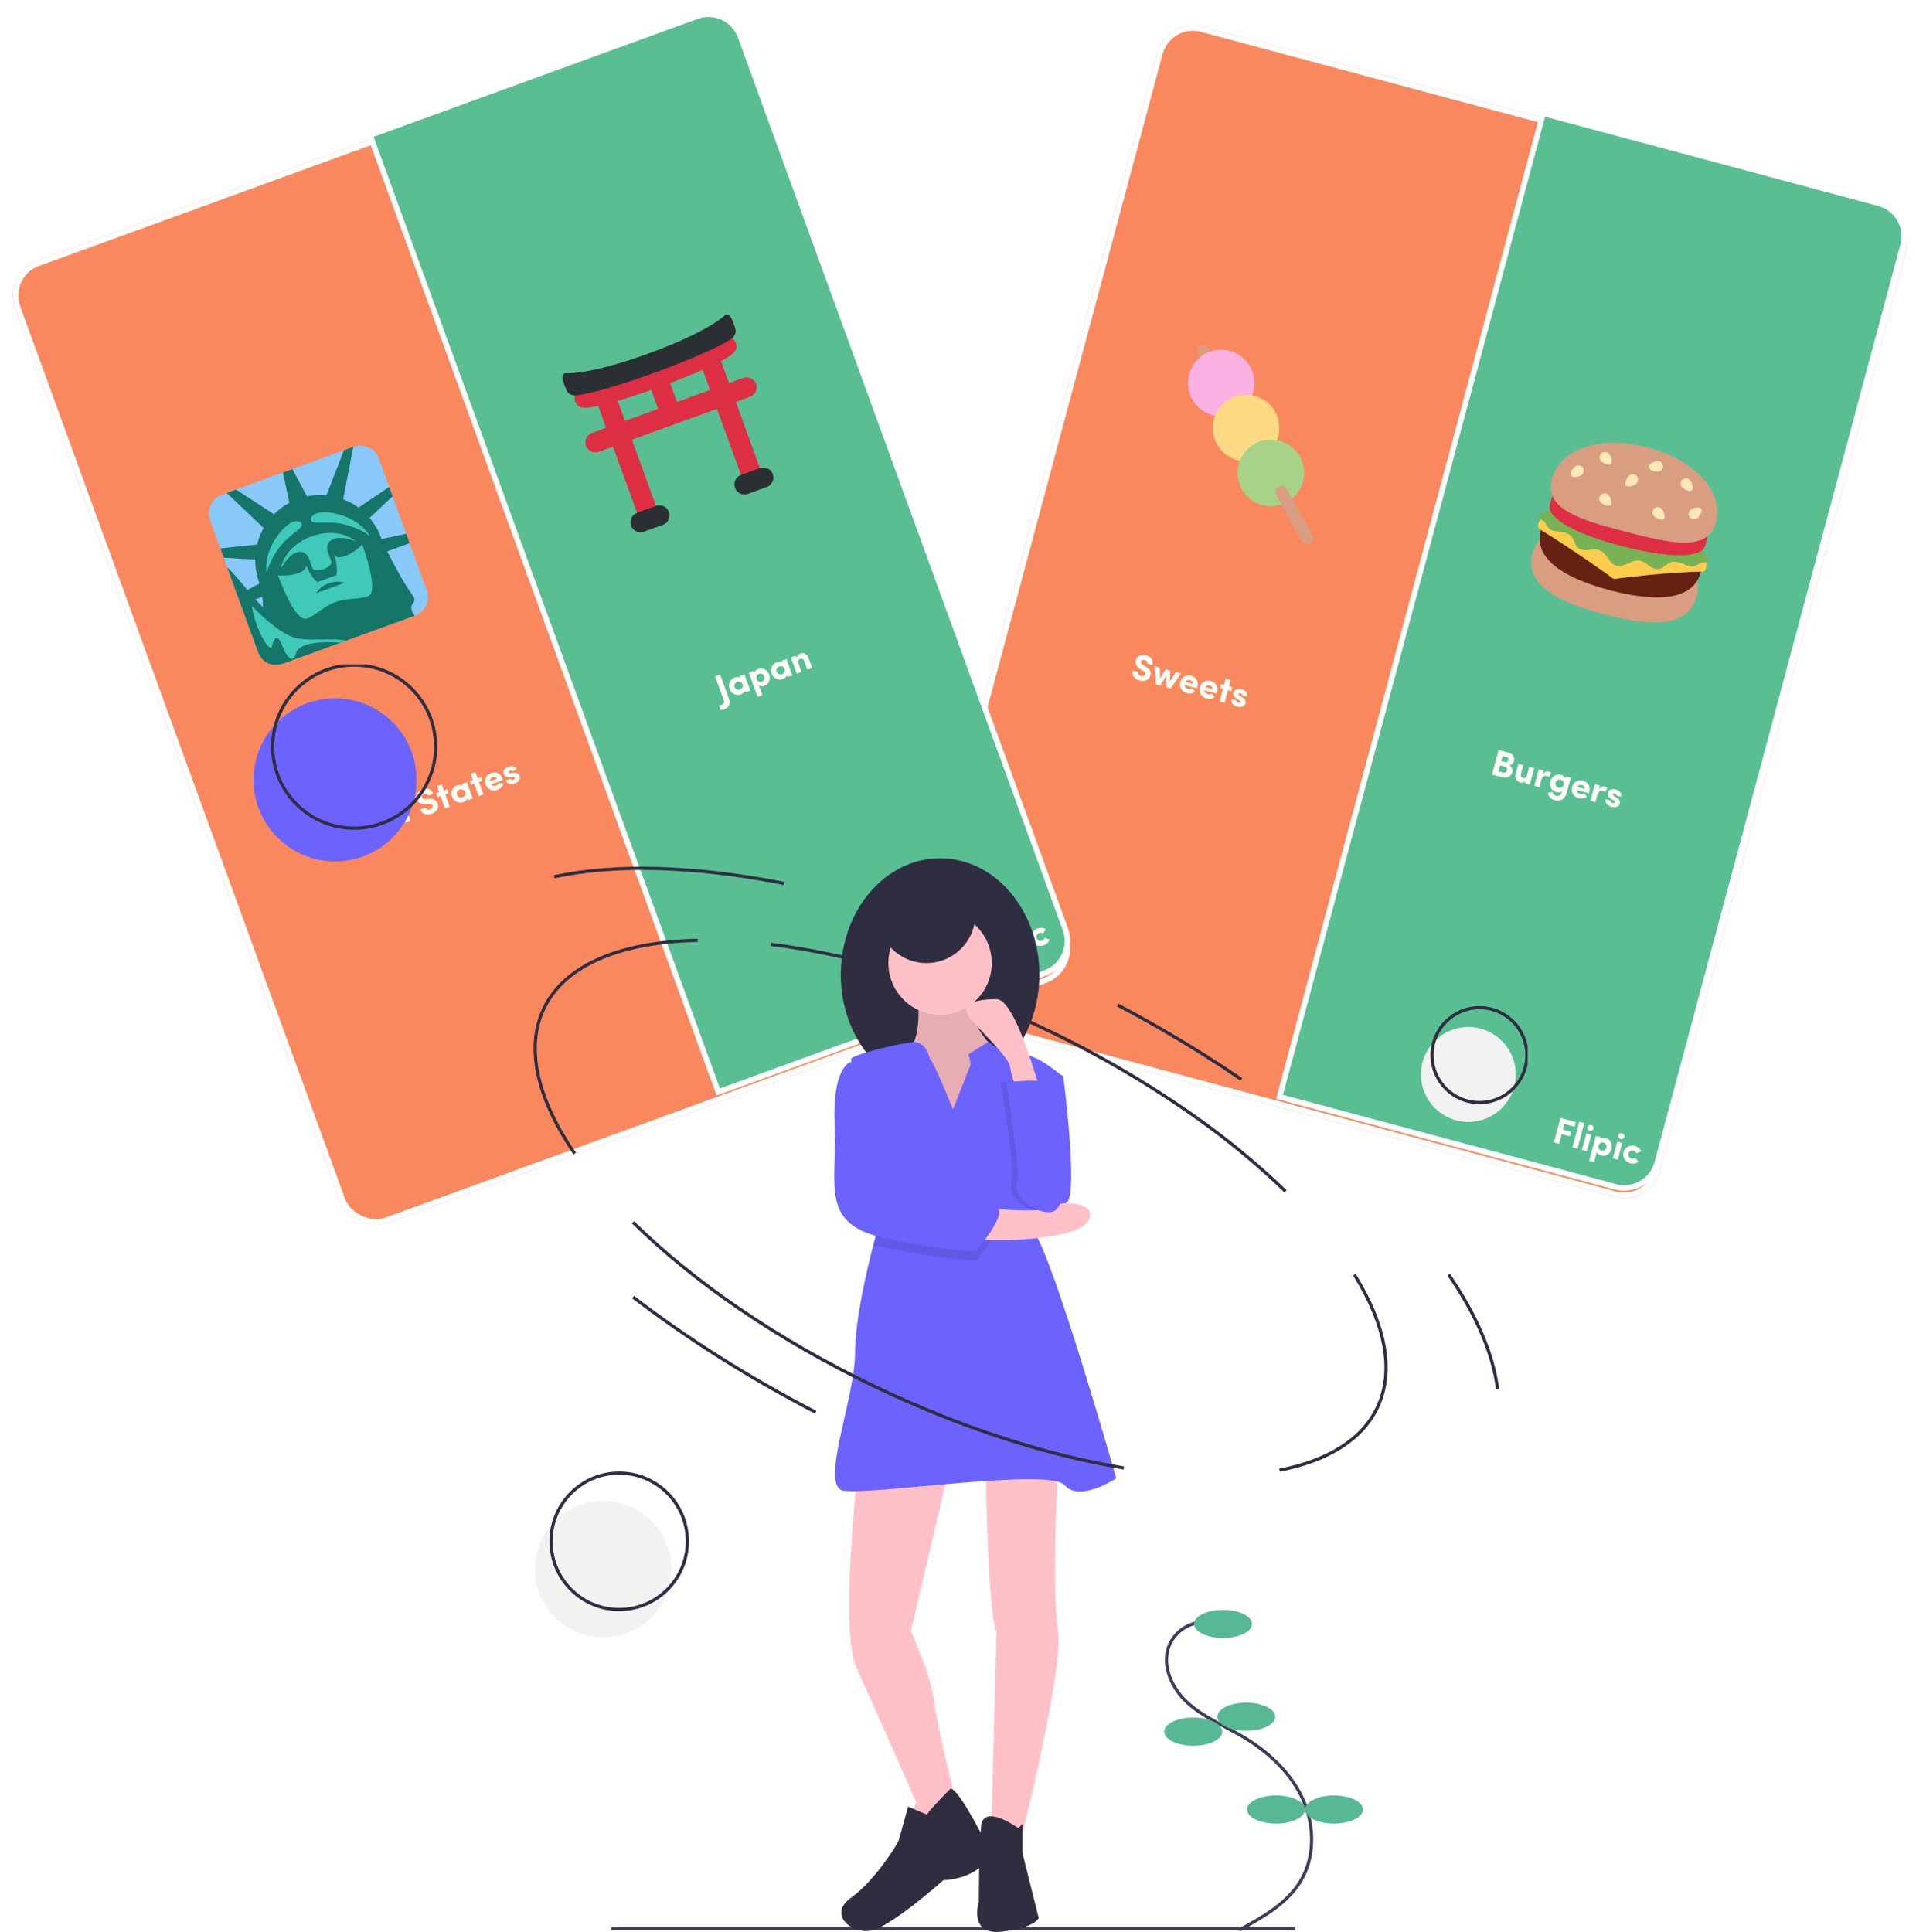 <svg width="597" height="602" viewBox="0 0 597 602" fill="none" xmlns="http://www.w3.org/2000/svg">
<g filter="url(#filter0_d)">
<rect x="363.563" y="3" width="241.405" height="319" rx="11.495" transform="rotate(15 363.563 3)" fill="#FA885E"/>
<rect x="364.173" y="4.056" width="239.681" height="317.275" rx="10.633" transform="rotate(15 364.173 4.056)" stroke="white" stroke-width="1.724"/>
</g>
<path d="M480.807 35.308L585.46 63.349C591.132 64.87 594.499 70.7 592.979 76.373L516.366 362.295C514.846 367.968 509.015 371.334 503.343 369.814L398.69 341.772L480.807 35.308Z" fill="#5ABE93" stroke="white" stroke-width="1.724"/>
<path d="M484.16 355.997L485.792 356.435L486.61 353.381L489.109 354.05L489.49 352.629L486.991 351.96L487.458 350.216L490.612 351.061L490.996 349.629L486.21 348.347L484.16 355.997ZM492.091 349.542L489.946 357.548L491.489 357.961L493.635 349.955L492.091 349.542ZM495.828 353.566L494.296 353.155L492.906 358.341L494.439 358.751L495.828 353.566ZM494.611 351.181C494.477 351.68 494.811 352.21 495.333 352.35C495.866 352.493 496.386 352.192 496.52 351.692C496.66 351.171 496.339 350.68 495.818 350.54C495.296 350.4 494.747 350.67 494.611 351.181ZM498.112 356.974C498.314 356.219 498.992 355.866 499.647 356.041C500.302 356.217 500.715 356.851 500.51 357.617C500.308 358.372 499.647 358.707 498.981 358.528C498.359 358.362 497.903 357.752 498.112 356.974ZM497.245 353.946L495.174 361.674L496.707 362.084L497.558 358.909C497.685 359.455 498.224 359.885 498.879 360.06C500.212 360.417 501.672 359.678 502.118 358.012C502.558 356.369 501.661 355.01 500.328 354.653C499.673 354.477 498.988 354.591 498.605 355L498.777 354.356L497.245 353.946ZM505.457 356.146L503.925 355.735L502.535 360.921L504.068 361.331L505.457 356.146ZM504.24 353.761C504.106 354.261 504.44 354.79 504.962 354.93C505.495 355.073 506.016 354.772 506.149 354.273C506.289 353.751 505.968 353.26 505.447 353.12C504.925 352.98 504.376 353.25 504.24 353.761ZM505.873 359.018C505.436 360.651 506.488 362.099 507.964 362.495C508.897 362.744 509.837 362.568 510.516 361.988L509.499 360.764C509.196 361.051 508.76 361.125 508.36 361.018C507.705 360.842 507.206 360.173 507.405 359.429C507.605 358.685 508.363 358.388 509.018 358.564C509.417 358.671 509.758 358.953 509.877 359.353L511.373 358.79C511.064 357.946 510.346 357.337 509.413 357.087C507.937 356.691 506.313 357.375 505.873 359.018Z" fill="#FEFFF6"/>
<path d="M471.705 237.256C472.053 235.957 471.388 234.886 470.011 234.517L466.946 233.696L464.896 241.346L468.183 242.227C469.704 242.635 470.914 241.805 471.254 240.539C471.423 239.906 471.216 238.946 470.277 238.409C471.157 238.323 471.571 237.756 471.705 237.256ZM467.769 237.154L468.195 235.566L469.46 235.905C469.938 236.033 470.096 236.42 469.968 236.898C469.846 237.353 469.479 237.612 469.046 237.496L467.769 237.154ZM468.941 238.908C469.519 239.062 469.669 239.614 469.553 240.047C469.431 240.503 469.022 240.917 468.478 240.771L466.912 240.351L467.409 238.497L468.941 238.908ZM475.774 241.643C475.563 242.431 475.036 242.576 474.559 242.448C474.204 242.353 473.691 242.001 473.914 241.168L474.655 238.403L473.111 237.99L472.281 241.088C471.886 242.565 472.58 243.524 473.746 243.837C474.246 243.971 474.893 243.823 475.31 243.375L475.12 244.086L476.663 244.499L478.053 239.314L476.509 238.9L475.774 241.643ZM480.117 243.485C480.486 242.108 481.07 241.527 481.958 241.765C482.214 241.833 482.463 241.924 482.705 242.131L483.354 240.818C483.132 240.627 482.883 240.489 482.517 240.391C481.984 240.248 481.21 240.469 480.685 241.364L481.021 240.109L479.478 239.696L478.088 244.881L479.632 245.295L480.117 243.485ZM487.194 244.524C486.988 245.29 486.233 245.623 485.6 245.454C484.933 245.275 484.49 244.621 484.695 243.855C484.892 243.122 485.6 242.788 486.266 242.967C486.91 243.139 487.399 243.758 487.194 244.524ZM482.28 247.052C482.465 248.137 483.258 249.04 484.402 249.346C486.234 249.837 487.622 249.054 488.22 246.823L489.416 242.359L487.917 241.957L487.745 242.601C487.603 242.063 487.036 241.602 486.392 241.43C485.06 241.073 483.523 241.791 483.076 243.457C482.636 245.1 483.611 246.48 484.943 246.837C485.599 247.013 486.317 246.908 486.7 246.499C486.482 247.535 485.962 248.276 484.774 247.958C484.252 247.818 483.734 247.31 483.687 246.774L482.28 247.052ZM493.553 247.192C493.205 247.468 492.722 247.493 492.289 247.377C491.734 247.228 491.172 246.792 491.244 246.169L495.042 247.187C495.089 247.056 495.156 246.848 495.192 246.715C495.629 245.083 494.747 243.668 493.27 243.272C491.793 242.877 490.281 243.59 489.841 245.234C489.403 246.866 490.344 248.284 491.821 248.68C492.709 248.918 493.728 248.893 494.469 248.259L493.553 247.192ZM491.525 245.209C491.826 244.575 492.496 244.517 492.918 244.63C493.362 244.749 493.849 245.153 493.768 245.81L491.525 245.209ZM497.586 248.166C497.955 246.789 498.539 246.208 499.427 246.446C499.683 246.514 499.932 246.605 500.174 246.812L500.823 245.499C500.601 245.308 500.352 245.17 499.986 245.072C499.453 244.929 498.679 245.15 498.154 246.045L498.49 244.79L496.947 244.377L495.557 249.562L497.101 249.976L497.586 248.166ZM502.754 249.396C503.116 249.6 503.205 249.755 503.146 249.977C503.074 250.243 502.744 250.321 502.397 250.24C501.964 250.124 501.722 249.738 501.791 249.435L500.348 249.049C500.038 250.203 500.99 251.137 502.034 251.416C503.122 251.708 504.417 251.496 504.711 250.396C504.803 250.052 504.865 249.2 503.706 248.508L502.891 248.04C502.601 247.879 502.506 247.699 502.54 247.529C502.591 247.293 502.844 247.194 503.188 247.287C503.443 247.355 503.748 247.508 503.654 247.9L505.109 248.289C505.451 247.012 504.46 246.271 503.438 245.997C502.35 245.705 501.227 246.166 501.022 246.932C500.894 247.41 500.668 248.206 502.124 249.037L502.754 249.396Z" fill="#FEFFF6"/>
<path d="M352.938 208.943C352.569 210.32 353.426 211.609 355.08 212.052C356.446 212.418 357.997 212.048 358.435 210.547C358.662 209.834 358.667 208.705 356.955 207.675L356.122 207.143C355.424 206.729 355.455 206.345 355.509 206.145C355.631 205.69 356.136 205.492 356.702 205.644C357.357 205.819 357.598 206.253 357.459 206.775L359.08 207.209C359.472 205.743 358.597 204.569 357.12 204.173C355.655 203.78 354.242 204.389 353.876 205.755C353.688 206.455 353.718 207.498 355.263 208.483L356.116 208.986C356.823 209.413 356.909 209.757 356.806 210.099C356.661 210.595 356.133 210.787 355.467 210.609C354.723 210.409 354.473 209.878 354.57 209.381L352.938 208.943ZM368.008 209.827L366.364 209.387L364.616 212.227L364.532 208.896L363.211 208.542L361.473 211.385L361.379 208.051L359.735 207.611L360.223 213.299L361.511 213.644L363.371 210.608L363.509 214.18L364.797 214.525L368.008 209.827ZM371.461 214.478C371.113 214.754 370.63 214.779 370.197 214.663C369.642 214.514 369.081 214.078 369.153 213.455L372.95 214.472C372.997 214.342 373.065 214.134 373.1 214.001C373.538 212.368 372.655 210.954 371.178 210.558C369.702 210.162 368.189 210.876 367.749 212.519C367.312 214.151 368.253 215.57 369.729 215.966C370.618 216.204 371.636 216.179 372.377 215.544L371.461 214.478ZM369.434 212.495C369.734 211.861 370.404 211.803 370.826 211.916C371.271 212.035 371.757 212.439 371.677 213.096L369.434 212.495ZM377.566 216.114C377.218 216.389 376.735 216.415 376.302 216.299C375.747 216.15 375.186 215.714 375.257 215.09L379.055 216.108C379.102 215.978 379.169 215.77 379.205 215.636C379.642 214.004 378.76 212.59 377.283 212.194C375.806 211.798 374.294 212.512 373.854 214.155C373.417 215.787 374.357 217.206 375.834 217.601C376.723 217.839 377.741 217.815 378.482 217.18L377.566 216.114ZM375.539 214.13C375.839 213.497 376.509 213.438 376.931 213.551C377.376 213.67 377.862 214.075 377.782 214.731L375.539 214.13ZM382.937 213.828L383.47 211.84L381.938 211.43L381.405 213.417L380.461 213.164L380.134 214.386L381.078 214.639L380.016 218.603L381.548 219.013L382.61 215.049L383.698 215.341L384.026 214.119L382.937 213.828ZM386.127 218.146C386.489 218.35 386.578 218.505 386.519 218.727C386.448 218.993 386.117 219.071 385.77 218.99C385.337 218.874 385.095 218.488 385.164 218.185L383.721 217.799C383.412 218.953 384.363 219.887 385.407 220.166C386.495 220.458 387.79 220.246 388.085 219.146C388.177 218.802 388.239 217.95 387.079 217.258L386.264 216.79C385.974 216.629 385.88 216.449 385.913 216.279C385.965 216.043 386.217 215.944 386.561 216.037C386.817 216.105 387.121 216.258 387.028 216.65L388.483 217.039C388.825 215.762 387.833 215.021 386.812 214.747C385.724 214.455 384.6 214.916 384.395 215.682C384.267 216.16 384.042 216.956 385.497 217.787L386.127 218.146Z" fill="#FEFFF6"/>
<path d="M406.662 169.406C406.198 169.273 405.786 168.962 405.533 168.507L373.31 110.25C372.806 109.339 373.136 108.191 374.047 107.687C374.958 107.183 376.106 107.514 376.61 108.424L408.834 166.68C409.338 167.591 409.007 168.74 408.097 169.243C407.641 169.494 407.126 169.54 406.662 169.406Z" fill="#D99E82"/>
<path d="M390.469 122.221C388.885 127.727 383.137 130.906 377.632 129.322C372.126 127.738 368.947 121.99 370.531 116.485C372.115 110.979 377.862 107.8 383.368 109.384C388.874 110.968 392.053 116.715 390.469 122.221Z" fill="#FCB1E3"/>
<path d="M397.291 138.444C400.098 133.449 398.325 127.125 393.331 124.318C388.336 121.511 382.012 123.284 379.205 128.279C376.398 133.273 378.172 139.597 383.166 142.404C388.16 145.211 394.484 143.438 397.291 138.444Z" fill="#FFD983"/>
<path d="M405.963 150.231C404.379 155.736 398.63 158.917 393.124 157.332C387.618 155.748 384.44 150 386.024 144.494C387.608 138.988 393.355 135.809 398.861 137.393C404.367 138.977 407.547 144.726 405.963 150.231Z" fill="#A6D388"/>
<path d="M406.662 169.406C406.198 169.273 405.785 168.962 405.533 168.507L397.624 154.21C397.119 153.299 397.449 152.15 398.362 151.647C399.274 151.144 400.419 151.473 400.925 152.384L408.833 166.682C409.337 167.592 409.006 168.741 408.096 169.245C407.64 169.494 407.125 169.54 406.662 169.406Z" fill="#D99E82"/>
<path d="M505.619 169.426C491.493 165.744 480.132 162.419 477.517 172.446C474.904 182.469 485.76 187.735 499.885 191.417C514.011 195.1 526.055 195.805 528.668 185.782C531.282 175.757 519.744 173.109 505.619 169.426Z" fill="#D99E82"/>
<path d="M530.247 176.66C530.247 176.66 518.244 171.947 505.823 168.641C493.369 165.462 480.594 163.715 480.594 163.715C476.824 173.154 485.951 179.827 501.828 183.967C517.705 188.106 528.928 186.738 530.247 176.66Z" fill="#662113"/>
<path d="M530.383 172.53L482.112 160.985C480.454 160.552 478.19 163.55 479.72 164.888C491.782 172.392 501.256 179.273 501.256 179.273C502.497 180.453 502.987 180.584 504.647 180.162C504.647 180.162 520.737 178.13 530.735 178.121C532.153 178.12 532.04 172.962 530.383 172.53Z" fill="#FFCC4D"/>
<path d="M531.615 172.986C529.439 169.6 529.238 171.048 527.205 169.856C526.433 169.404 522.478 160.138 508.883 156.594L508.853 156.586C495.258 153.042 487.283 159.197 486.389 159.215C484.032 159.262 484.564 157.901 481.012 159.793C479.382 160.662 478.862 161.2 480.167 161.875C482.133 162.891 481.613 164.107 482.996 164.937C484.669 165.941 485.667 165.163 488.484 166.323C490.888 167.312 490.208 170.586 492.722 171.241C495.236 171.897 495.551 170.691 498.064 171.346C500.576 172.001 501.219 175.624 503.734 176.279C506.248 176.935 508.576 174.087 511.09 174.742C513.605 175.398 513.29 176.604 515.803 177.259C518.317 177.914 519.323 174.725 521.903 175.035C524.927 175.401 525.42 176.566 527.37 176.506C528.981 176.456 529.121 175.143 531.333 175.215C532.804 175.265 532.615 174.541 531.615 172.986Z" fill="#77B255"/>
<path d="M531.382 169.879C530.209 174.377 518.805 173.673 505.421 170.183C492.037 166.694 481.741 161.741 482.914 157.243C485.037 149.099 486.493 149.479 509.271 155.417C532.049 161.355 533.505 161.737 531.382 169.879Z" fill="#DD2E44"/>
<path d="M513.434 139.449C499.308 135.767 486.133 139.4 483.519 149.426C481.112 158.659 492.464 162.021 506.589 165.703C520.715 169.386 532.263 171.994 534.67 162.762C537.284 152.735 527.56 143.132 513.434 139.449Z" fill="#D99E82"/>
<path d="M501.311 141.393C500.685 140.717 499.632 140.677 498.957 141.303C498.282 141.929 498.24 142.983 498.866 143.657C499.491 144.334 501.3 145.188 501.977 144.563C502.652 143.937 501.936 142.069 501.311 141.393ZM516.39 143.659C515.472 143.712 513.66 144.566 513.715 145.485C513.77 146.404 515.667 147.038 516.586 146.984C517.504 146.931 518.205 146.141 518.15 145.222C518.096 144.305 517.306 143.603 516.39 143.659ZM530.069 158.55C529.537 157.8 527.592 158.266 526.84 158.798C526.089 159.332 525.913 160.371 526.445 161.121C526.977 161.872 528.018 162.048 528.768 161.516C529.521 160.983 530.603 159.301 530.069 158.55ZM526.543 149.582C525.917 148.907 524.864 148.867 524.187 149.492C523.512 150.118 523.472 151.172 524.098 151.847C524.723 152.523 526.532 153.378 527.207 152.752C527.884 152.125 527.169 150.257 526.543 149.582ZM501.182 154.238C500.556 153.563 499.502 153.524 498.826 154.149C498.151 154.773 498.111 155.828 498.737 156.502C499.362 157.179 501.171 158.035 501.846 157.408C502.523 156.782 501.807 154.913 501.182 154.238ZM507.662 148.188C506.965 148.789 506.045 150.566 506.647 151.264C507.247 151.961 509.141 151.312 509.838 150.711C510.535 150.111 510.612 149.058 510.011 148.361C509.412 147.664 508.358 147.587 507.662 148.188ZM517.763 158.561C517.137 157.886 516.083 157.847 515.407 158.472C514.732 159.096 514.691 160.153 515.318 160.825C515.943 161.501 517.752 162.358 518.427 161.73C519.104 161.105 518.388 159.236 517.763 158.561ZM490.897 145.3C490.13 145.81 488.994 147.457 489.504 148.224C490.011 148.99 491.971 148.587 492.738 148.077C493.506 147.569 493.714 146.535 493.206 145.767C492.7 145 491.664 144.791 490.897 145.3Z" fill="#FFE8B6"/>
<g filter="url(#filter1_d)">
<rect x="0.729" y="82.91" width="241.405" height="319" rx="11.495" transform="rotate(-20 0.729 82.91)" fill="#FA885E"/>
<rect x="1.834" y="83.425" width="239.681" height="317.275" rx="10.633" transform="rotate(-20 1.834 83.425)" stroke="white" stroke-width="1.724"/>
</g>
<path d="M115.3 42.127L217.111 5.07C222.629 3.062 228.731 5.907 230.739 11.426L331.98 289.583C333.989 295.101 331.144 301.203 325.625 303.212L223.814 340.268L115.3 42.127Z" fill="#5ABE93" stroke="white" stroke-width="1.724"/>
<path d="M301.986 302.896L303.574 302.319L302.493 299.348L304.924 298.463L304.42 297.081L301.99 297.965L301.373 296.269L304.44 295.153L303.933 293.759L299.277 295.454L301.986 302.896ZM304.781 293.059L307.615 300.848L309.117 300.301L306.282 292.513L304.781 293.059ZM310.15 294.212L308.659 294.755L310.495 299.8L311.986 299.257L310.15 294.212ZM307.784 292.957C307.961 293.443 308.539 293.685 309.047 293.501C309.565 293.312 309.819 292.767 309.642 292.281C309.458 291.773 308.913 291.555 308.406 291.74C307.898 291.925 307.604 292.46 307.784 292.957ZM313.975 295.695C313.708 294.96 314.06 294.281 314.698 294.049C315.335 293.817 316.037 294.1 316.309 294.845C316.576 295.58 316.227 296.233 315.579 296.469C314.974 296.689 314.251 296.451 313.975 295.695ZM311.528 293.711L314.265 301.229L315.756 300.686L314.631 297.597C315.049 297.971 315.737 298.014 316.374 297.782C317.671 297.31 318.442 295.867 317.852 294.247C317.271 292.648 315.756 292.049 314.46 292.521C313.822 292.753 313.327 293.24 313.247 293.794L313.019 293.168L311.528 293.711ZM319.517 290.803L318.027 291.345L319.863 296.39L321.353 295.847L319.517 290.803ZM317.152 289.547C317.329 290.033 317.906 290.276 318.414 290.091C318.933 289.902 319.187 289.357 319.01 288.871C318.825 288.363 318.281 288.146 317.773 288.33C317.266 288.515 316.971 289.05 317.152 289.547ZM321.506 292.917C322.084 294.505 323.776 295.088 325.213 294.565C326.12 294.235 326.789 293.551 327.012 292.687L325.477 292.267C325.394 292.676 325.079 292.987 324.69 293.128C324.052 293.36 323.26 293.098 322.996 292.375C322.733 291.651 323.184 290.973 323.821 290.741C324.21 290.6 324.651 290.635 324.978 290.895L325.88 289.576C325.142 289.061 324.205 288.974 323.298 289.304C321.861 289.827 320.924 291.318 321.506 292.917Z" fill="#FEFFF6"/>
<path d="M224.425 221.262C224.86 221.214 225.378 221.123 225.583 221.048C227.365 220.4 227.604 219.004 227.108 217.643L224.388 210.168L222.8 210.746L225.52 218.221C225.725 218.783 225.656 219.334 225.04 219.558C224.986 219.577 224.388 219.783 224.047 219.785L224.425 221.262ZM232.28 215.724L233.771 215.181L231.935 210.137L230.444 210.679L230.648 211.241C230.037 210.84 229.27 210.984 228.935 211.106C227.65 211.574 226.734 213.057 227.32 214.667C227.906 216.276 229.561 216.824 230.846 216.356C231.224 216.218 231.931 215.741 232.072 215.151L232.28 215.724ZM228.875 214.101C228.612 213.377 229.066 212.673 229.703 212.441C230.319 212.217 231.089 212.451 231.36 213.196C231.635 213.952 231.191 214.615 230.576 214.84C229.938 215.072 229.139 214.824 228.875 214.101ZM235.768 211.616C235.5 210.882 235.853 210.203 236.49 209.971C237.127 209.739 237.83 210.022 238.101 210.767C238.368 211.502 238.019 212.155 237.371 212.391C236.766 212.611 236.043 212.373 235.768 211.616ZM233.321 209.632L236.057 217.151L237.548 216.608L236.423 213.519C236.841 213.893 237.529 213.936 238.167 213.704C239.463 213.232 240.234 211.789 239.645 210.169C239.063 208.57 237.548 207.971 236.252 208.443C235.614 208.675 235.119 209.161 235.039 209.716L234.811 209.09L233.321 209.632ZM245.392 210.951L246.883 210.409L245.047 205.364L243.556 205.907L243.761 206.468C243.15 206.067 242.383 206.212 242.048 206.333C240.762 206.801 239.847 208.285 240.432 209.894C241.018 211.504 242.673 212.051 243.959 211.583C244.337 211.446 245.044 210.968 245.184 210.379L245.392 210.951ZM241.988 209.328C241.724 208.604 242.178 207.901 242.815 207.669C243.431 207.445 244.201 207.678 244.472 208.424C244.748 209.18 244.304 209.843 243.688 210.067C243.051 210.299 242.251 210.052 241.988 209.328ZM248.799 206.69C248.52 205.923 248.826 205.518 249.355 205.325C249.863 205.141 250.348 205.331 250.596 206.012L251.575 208.701L253.076 208.155L251.979 205.141C251.456 203.704 250.488 203.262 249.353 203.674C248.749 203.895 248.287 204.442 248.202 205.048L247.934 204.313L246.433 204.86L248.269 209.904L249.771 209.358L248.799 206.69Z" fill="#FEFFF6"/>
<path d="M99.244 264.708C98.585 264.948 97.773 264.668 97.494 263.901L95.752 259.116L94.143 259.701L95.885 264.487C96.498 266.172 98.263 266.753 99.786 266.198C101.309 265.644 102.266 264.072 101.653 262.387L99.911 257.602L98.323 258.18L100.065 262.965C100.344 263.732 99.903 264.468 99.244 264.708ZM104.542 261.323C104.263 260.556 104.569 260.152 105.098 259.959C105.606 259.774 106.091 259.965 106.339 260.645L107.318 263.335L108.819 262.788L107.722 259.775C107.199 258.338 106.231 257.895 105.096 258.308C104.492 258.528 104.03 259.075 103.945 259.681L103.678 258.947L102.176 259.493L104.012 264.538L105.514 263.991L104.542 261.323ZM109.806 256.716L108.316 257.259L110.152 262.303L111.642 261.761L109.806 256.716ZM107.441 255.461C107.618 255.947 108.195 256.189 108.703 256.004C109.222 255.816 109.476 255.271 109.299 254.784C109.114 254.277 108.57 254.059 108.062 254.244C107.555 254.428 107.26 254.964 107.441 255.461ZM113.151 255.499L112.447 253.565L110.956 254.108L111.66 256.041L110.742 256.376L111.174 257.564L112.093 257.23L113.496 261.086L114.987 260.543L113.583 256.687L114.642 256.302L114.21 255.113L113.151 255.499ZM119.83 256.897C119.704 257.322 119.323 257.62 118.901 257.773C118.361 257.97 117.651 257.935 117.352 257.383L121.047 256.038C121.01 255.904 120.946 255.695 120.899 255.566C120.321 253.978 118.787 253.325 117.35 253.848C115.914 254.371 115.084 255.823 115.666 257.421C116.244 259.009 117.828 259.632 119.265 259.109C120.129 258.794 120.949 258.19 121.192 257.245L119.83 256.897ZM117.032 256.435C116.915 255.744 117.43 255.311 117.841 255.162C118.273 255.005 118.903 255.057 119.214 255.641L117.032 256.435ZM125.505 253.84C125.772 254.575 125.42 255.254 124.782 255.486C124.145 255.718 123.443 255.435 123.172 254.69C122.904 253.955 123.254 253.302 123.902 253.066C124.507 252.846 125.233 253.095 125.505 253.84ZM127.952 255.825L125.117 248.036L123.626 248.579L124.849 251.938C124.432 251.564 123.743 251.521 123.106 251.753C121.81 252.225 121.038 253.668 121.628 255.288C122.21 256.887 123.724 257.486 125.021 257.014C125.658 256.782 126.154 256.296 126.233 255.741L126.461 256.367L127.952 255.825ZM130.957 252.26C131.444 253.599 132.885 254.164 134.495 253.578C135.823 253.094 136.882 251.902 136.38 250.421C136.156 249.707 135.513 248.779 133.52 248.917L132.532 248.958C131.723 249.02 131.528 248.688 131.458 248.493C131.296 248.05 131.597 247.598 132.148 247.398C132.785 247.166 133.231 247.383 133.416 247.891L134.993 247.317C134.474 245.891 133.083 245.43 131.646 245.953C130.22 246.472 129.413 247.782 129.896 249.11C130.144 249.791 130.767 250.629 132.597 250.549L133.584 250.472C134.408 250.416 134.677 250.649 134.788 250.988C134.954 251.478 134.632 251.938 133.984 252.173C133.26 252.437 132.75 252.145 132.545 251.682L130.957 252.26ZM138.321 246.338L137.617 244.404L136.126 244.947L136.83 246.88L135.912 247.214L136.344 248.403L137.263 248.068L138.666 251.925L140.157 251.382L138.753 247.526L139.812 247.141L139.38 245.952L138.321 246.338ZM145.8 249.328L147.291 248.786L145.455 243.741L143.964 244.284L144.168 244.845C143.557 244.444 142.79 244.589 142.456 244.71C141.17 245.178 140.254 246.662 140.84 248.271C141.426 249.881 143.081 250.428 144.366 249.96C144.744 249.823 145.451 249.345 145.592 248.756L145.8 249.328ZM142.396 247.705C142.132 246.981 142.586 246.278 143.223 246.046C143.839 245.822 144.609 246.055 144.88 246.801C145.155 247.557 144.712 248.22 144.096 248.444C143.458 248.676 142.659 248.429 142.396 247.705ZM148.807 242.521L148.103 240.588L146.612 241.13L147.316 243.064L146.398 243.398L146.83 244.586L147.748 244.252L149.152 248.108L150.643 247.566L149.239 243.709L150.298 243.324L149.865 242.136L148.807 242.521ZM155.486 243.919C155.359 244.344 154.978 244.642 154.557 244.795C154.017 244.992 153.307 244.957 153.008 244.405L156.702 243.06C156.666 242.927 156.602 242.718 156.555 242.588C155.977 241 154.443 240.347 153.006 240.87C151.569 241.393 150.74 242.845 151.322 244.444C151.9 246.032 153.484 246.654 154.921 246.131C155.785 245.816 156.605 245.212 156.848 244.267L155.486 243.919ZM152.688 243.457C152.571 242.766 153.086 242.334 153.497 242.184C153.929 242.027 154.559 242.079 154.87 242.663L152.688 243.457ZM159.761 242.094C160.175 242.053 160.337 242.129 160.416 242.345C160.51 242.604 160.284 242.858 159.953 242.99C159.532 243.144 159.112 242.966 158.995 242.678L157.591 243.19C158 244.313 159.315 244.532 160.331 244.162C161.389 243.777 162.328 242.86 161.939 241.791C161.817 241.456 161.379 240.722 160.032 240.821L159.096 240.905C158.766 240.939 158.585 240.846 158.516 240.688C158.422 240.465 158.572 240.239 158.907 240.117C159.156 240.027 159.493 239.977 159.641 240.352L161.056 239.837C160.604 238.594 159.366 238.555 158.373 238.917C157.314 239.302 156.658 240.324 156.93 241.069C157.099 241.534 157.371 242.316 159.04 242.161L159.761 242.094Z" fill="#FEFFF6"/>
<path d="M192.075 123.789C191.484 122.165 189.685 121.326 188.06 121.917C186.435 122.509 185.596 124.307 186.188 125.932L199.045 161.257C199.636 162.881 201.435 163.72 203.06 163.129C204.685 162.537 205.523 160.739 204.932 159.114L192.075 123.789ZM224.456 112.004C223.864 110.379 222.065 109.54 220.44 110.132C218.816 110.723 217.977 112.522 218.568 114.147L231.425 149.471C232.017 151.096 233.815 151.935 235.44 151.343C237.065 150.752 237.904 148.953 237.313 147.328L224.456 112.004Z" fill="#DD2E44"/>
<path d="M235.565 119.628C236.156 121.253 235.317 123.052 233.692 123.643L186.593 140.786C184.969 141.377 183.17 140.539 182.578 138.914C181.987 137.289 182.826 135.49 184.451 134.899L231.55 117.756C233.175 117.165 234.973 118.003 235.565 119.628ZM229.272 106.917C229.863 108.542 229.043 109.866 227.399 110.932C227.399 110.932 223.519 114.011 205.857 120.44C188.195 126.868 183.244 127.004 183.244 127.004C181.238 127.29 179.82 126.756 179.229 125.131C178.637 123.507 179.476 121.708 181.101 121.116L225.256 105.045C226.881 104.454 228.68 105.292 229.272 106.917Z" fill="#DD2E44"/>
<path d="M228.998 102.017C229.589 103.641 228.99 105.014 227.261 105.982C227.261 105.982 221.909 109.597 204.249 116.025C186.589 122.452 180.168 123.123 180.168 123.123C178.343 123.473 176.907 122.833 176.315 121.208C175.723 119.582 174.392 116.891 176.017 116.299C176.017 116.299 182.975 117.101 202.106 110.138C221.237 103.174 226.053 98.088 226.053 98.088C227.679 97.496 228.406 100.39 228.998 102.017Z" fill="#292F33"/>
<path d="M211.479 126.728C212.071 128.353 211.232 130.151 209.607 130.743C207.982 131.334 206.183 130.495 205.592 128.871L202.378 120.04C201.786 118.415 202.625 116.616 204.25 116.024C205.875 115.433 207.674 116.272 208.265 117.897L211.479 126.728Z" fill="#DD2E44"/>
<path d="M208.411 159.514C209.003 161.139 208.164 162.938 206.539 163.529L200.652 165.672C199.027 166.264 197.228 165.425 196.637 163.8C196.045 162.175 196.884 160.376 198.509 159.785L204.396 157.642C206.021 157.05 207.82 157.889 208.411 159.514ZM240.792 147.729C241.383 149.354 240.545 151.152 238.92 151.744L233.032 153.887C231.407 154.478 229.609 153.639 229.017 152.014C228.426 150.389 229.265 148.591 230.889 147.999L236.777 145.856C238.402 145.265 240.201 146.104 240.792 147.729Z" fill="#292F33"/>
<path d="M132.965 183.877C134.14 187.106 132.475 190.677 129.246 191.853L88.317 206.749C85.088 207.925 81.517 206.26 80.342 203.031L65.445 162.102C64.27 158.873 65.935 155.302 69.164 154.127L110.093 139.23C113.322 138.055 116.893 139.72 118.068 142.949L132.965 183.877Z" fill="#88C9F9"/>
<path d="M106.928 155.568L110.093 139.23L107.169 140.294L101.723 154.347C99.727 154.148 97.683 154.246 95.647 154.67L91.09 146.146L88.166 147.21L90.154 156.669C88.357 157.634 86.754 158.844 85.371 160.246L73.549 152.531L70.626 153.595L82.146 164.504C81.23 166.125 80.533 167.862 80.09 169.677L68.637 170.872L69.701 173.796L79.534 174.345C79.52 176.678 79.89 179.048 80.734 181.368C80.785 181.512 80.817 181.654 80.863 181.798L77.055 183.834C76.821 183.547 76.591 183.268 76.349 182.964C73.292 179.112 70.765 176.719 70.765 176.719L80.342 203.031C82.47 208.878 88.317 206.749 88.317 206.749L129.246 191.853C129.246 191.853 128.011 190.574 128.182 188.929C128.248 188.296 129.947 187.197 128.579 185.474C126.41 182.739 122.908 176.336 120.673 171.797L127.644 169.26L126.58 166.337L118.904 167.95C118.845 167.806 118.783 167.653 118.74 167.535C117.895 165.215 116.653 163.163 115.147 161.384L122.324 154.643L121.26 151.719L111.717 158.165C110.245 157.082 108.63 156.218 106.928 155.568ZM81.933 189.208C81.933 189.208 80.991 188.314 79.573 186.756L81.741 185.967C81.963 187.842 81.933 189.208 81.933 189.208Z" fill="#157569"/>
<path d="M83.126 178.842C83.126 178.842 81.978 173.77 85.78 167.943C90.031 161.43 93.487 161.828 94.019 163.289C94.551 164.751 90.166 166.347 86.844 170.867C83.523 175.386 83.126 178.842 83.126 178.842ZM115.284 167.137C115.284 167.137 112.901 162.515 106.245 160.495C98.802 158.238 96.41 160.762 96.942 162.225C97.474 163.687 101.86 162.091 107.309 163.418C112.758 164.746 115.284 167.137 115.284 167.137ZM97.077 167.143C88.306 170.335 87.511 177.246 87.511 177.246C87.511 177.246 89.37 173.258 92.294 172.194C95.217 171.13 96.281 174.054 96.281 174.054L97.345 176.977C97.877 178.439 100.801 177.375 100.801 177.375C100.801 177.375 103.724 176.311 103.192 174.849L102.128 171.926C102.128 171.926 101.064 169.002 103.988 167.938C106.911 166.874 110.899 168.733 110.899 168.733C110.899 168.733 105.847 163.95 97.077 167.143Z" fill="#3FC9B9"/>
<path d="M107.578 173.253C104.654 174.317 104.122 172.855 104.122 172.855C104.122 172.855 105.499 177.014 104.789 179.234L98.942 181.362C96.969 180.119 95.352 176.047 95.352 176.047C95.352 176.047 95.884 177.509 92.96 178.573C90.037 179.637 86.581 179.24 86.581 179.24C86.581 179.24 91.37 192.395 94.825 192.793C97.011 193.045 100.14 189.203 104.525 187.607C108.911 186.011 113.777 186.943 115.29 185.345C117.681 182.819 112.893 169.663 112.893 169.663C112.893 169.663 110.501 172.189 107.578 173.253Z" fill="#3FC9B9"/>
<path d="M98.544 184.818L107.314 181.626C107.314 181.626 105.321 180.696 102.397 181.76C99.474 182.824 98.544 184.818 98.544 184.818Z" fill="#157569"/>
<path d="M78.477 188.811C79.675 196.652 84.206 203.573 84.727 201.435C86.055 195.985 87.651 200.37 88.183 201.832C88.715 203.294 91.192 207.708 92.17 203.692C93.1 199.875 101.329 199.893 106.187 200.245L107.874 199.631C104.107 198.693 96.497 199.862 92.036 198.774C86.587 197.447 78.477 188.811 78.477 188.811Z" fill="#3FC9B9"/>
<g clip-path="url(#clip0)">
<path d="M348.281 313.183C353.045 315.7 357.702 318.275 362.252 320.909" stroke="#2F2E41" stroke-miterlimit="10"/>
<path d="M259.618 297.591C280.4 302.088 303.088 309.85 325.945 320.804C342.5 328.686 358.341 337.989 373.29 348.609" stroke="#2F2E41" stroke-miterlimit="10"/>
<path d="M190.444 601.019H403.531" stroke="#3F3D56" stroke-miterlimit="10"/>
<path d="M240.172 294.263C246.417 295.031 252.918 296.142 259.618 297.591" stroke="#2F2E41" stroke-miterlimit="10"/>
<path d="M179.058 359.461C167.521 342.567 163.557 326.604 169.485 314.221C176.041 300.525 193.591 293.518 217.381 293.002" stroke="#2F2E41" stroke-miterlimit="10"/>
<path d="M422.019 397.197C431.636 412.687 434.619 427.21 429.134 438.668C424.307 448.751 413.522 455.208 398.675 458.119" stroke="#2F2E41" stroke-miterlimit="10"/>
<path d="M373.29 348.609C382.927 355.448 392.036 363.003 400.541 371.21" stroke="#2F2E41" stroke-miterlimit="10"/>
<path d="M172.67 273.203C191.821 269.086 216.604 269.818 244.321 275.285" stroke="#2F2E41" stroke-miterlimit="10"/>
<path d="M451.406 397.195C459.979 409.726 465.252 421.853 466.63 432.897" stroke="#2F2E41" stroke-miterlimit="10"/>
<path d="M362.252 320.909C370.852 325.884 379.034 331.03 386.799 336.346" stroke="#2F2E41" stroke-miterlimit="10"/>
<path d="M374.576 505.488C372.377 505.613 370.256 506.348 368.45 507.611C366.645 508.874 365.227 510.615 364.355 512.639C361.799 518.821 365.09 526.082 370.03 530.59C374.97 535.098 381.316 537.674 387.081 541.061C394.825 545.61 401.784 551.925 405.659 560.03C409.534 568.136 409.946 578.177 405.391 585.921C401.164 593.109 393.477 597.41 386.145 601.378" stroke="#3F3D56" stroke-miterlimit="10"/>
<path d="M381.087 510.415C386.074 510.415 390.116 508.45 390.116 506.027C390.116 503.603 386.074 501.638 381.087 501.638C376.101 501.638 372.058 503.603 372.058 506.027C372.058 508.45 376.101 510.415 381.087 510.415Z" fill="#57B894"/>
<path d="M388.311 539.326C393.297 539.326 397.34 537.361 397.34 534.937C397.34 532.514 393.297 530.549 388.311 530.549C383.324 530.549 379.281 532.514 379.281 534.937C379.281 537.361 383.324 539.326 388.311 539.326Z" fill="#57B894"/>
<path d="M371.8 543.972C376.787 543.972 380.829 542.007 380.829 539.584C380.829 537.16 376.787 535.195 371.8 535.195C366.814 535.195 362.771 537.16 362.771 539.584C362.771 542.007 366.814 543.972 371.8 543.972Z" fill="#57B894"/>
<path d="M397.598 568.237C402.584 568.237 406.627 566.272 406.627 563.848C406.627 561.425 402.584 559.46 397.598 559.46C392.611 559.46 388.569 561.425 388.569 563.848C388.569 566.272 392.611 568.237 397.598 568.237Z" fill="#57B894"/>
<path d="M415.656 568.237C420.642 568.237 424.685 566.272 424.685 563.848C424.685 561.425 420.642 559.46 415.656 559.46C410.669 559.46 406.627 561.425 406.627 563.848C406.627 566.272 410.669 568.237 415.656 568.237Z" fill="#57B894"/>
<path d="M326.191 335.085H331.277C331.277 335.085 335.94 371.137 332.549 374.53C329.158 377.923 319.833 380.044 318.561 374.53C317.289 369.016 318.561 348.658 318.561 348.658L326.191 335.085Z" fill="#6C63FF"/>
<path d="M292.916 339.963C310.006 339.963 323.859 323.727 323.859 303.699C323.859 283.671 310.006 267.435 292.916 267.435C275.827 267.435 261.973 283.671 261.973 303.699C261.973 323.727 275.827 339.963 292.916 339.963Z" fill="#2F2E41"/>
<path d="M285.922 310.485C285.922 310.485 287.618 324.482 282.531 327.451C277.445 330.42 288.466 347.385 288.466 347.385L301.606 350.778L310.507 338.478L308.812 325.754C308.812 325.754 298.639 315.575 303.301 306.244L285.922 310.485Z" fill="#FFC1C7"/>
<path opacity="0.1" d="M285.922 310.485C285.922 310.485 287.618 324.482 282.531 327.451C277.445 330.42 288.466 347.385 288.466 347.385L301.606 350.778L310.507 338.478L308.812 325.754C308.812 325.754 298.639 315.575 303.301 306.244L285.922 310.485Z" fill="black"/>
<path d="M266.848 462.42C266.848 462.42 261.762 508.651 266.848 519.678C271.935 530.706 285.499 561.668 285.499 561.668L281.26 570.575L292.705 568.03L297.367 559.123C297.367 559.123 291.857 537.492 291.009 529.858C290.161 522.223 283.803 508.227 283.803 508.227L295.672 457.754L266.848 462.42Z" fill="#FFC1C7"/>
<path d="M307.116 454.692C307.116 454.692 307.54 501.347 310.507 508.584L308.812 571.78L318.137 573.026C318.137 573.026 331.701 520.009 329.582 507.285C327.463 494.561 330.006 448.754 330.006 448.754L307.116 454.692Z" fill="#FFC1C7"/>
<path d="M292.916 316.211C301.812 316.211 309.024 308.995 309.024 300.094C309.024 291.193 301.812 283.977 292.916 283.977C284.021 283.977 276.809 291.193 276.809 300.094C276.809 308.995 284.021 316.211 292.916 316.211Z" fill="#FFC1C7"/>
<path d="M347.809 460.63C347.809 460.63 336.364 468.264 331.701 462.75C327.039 457.237 269.815 466.143 262.609 464.447C255.403 462.75 266.424 435.606 266.424 421.609C266.424 411.137 270.222 395.207 272.134 387.844C272.778 385.367 273.206 383.861 273.206 383.861C273.206 383.861 277.555 371.48 276.742 366.336C276.686 365.946 276.579 365.565 276.424 365.203C276.356 365.052 276.272 364.908 276.173 364.775C274.143 362.064 268.323 342.3 266.064 333.813C265.695 332.557 265.391 331.283 265.153 329.995C265.153 328.723 280.836 324.906 284.757 324.723C288.682 324.541 289.738 329.995 289.738 329.995C291.009 330.844 296.943 345.689 296.943 345.689L302.454 331.692C302.454 331.692 302.03 328.723 301.606 328.723C301.182 328.723 307.875 324.719 307.875 324.719C307.875 324.719 314.746 329.571 318.561 328.723C322.376 327.875 331.277 335.509 331.277 335.509C331.277 335.509 315.594 374.954 321.952 383.437C328.31 391.919 347.809 460.63 347.809 460.63Z" fill="#6C63FF"/>
<path d="M296.096 557.426C296.096 557.426 288.89 564.637 288.89 565.485L282.956 562.94C282.956 562.94 280.412 572.271 279.988 573.544C279.565 574.816 272.359 586.268 265.153 591.357C257.947 596.447 265.153 602.809 271.511 601.537C277.869 600.264 293.976 585.844 293.976 585.844C293.976 585.844 304.997 585.844 308.812 577.361C308.812 577.361 298.639 556.578 296.096 557.426Z" fill="#2F2E41"/>
<path d="M317.289 569.66C317.289 569.66 306.4 561.743 305.698 569.094C304.997 576.446 304.997 592.563 304.997 592.563C304.997 592.563 301.606 603.166 312.203 601.894C322.8 600.622 323.648 597.653 323.648 597.653L318.561 577.294V568.387L317.289 569.66Z" fill="#2F2E41"/>
<path opacity="0.1" d="M276.173 364.775C274.143 362.064 268.323 342.3 266.064 333.813H268.12C268.12 333.813 273.283 354.031 276.424 365.203C276.356 365.052 276.272 364.908 276.173 364.775Z" fill="black"/>
<path opacity="0.1" d="M304.149 392.768C304.149 392.768 298.215 393.192 276.597 388.951C275.091 388.661 273.601 388.292 272.134 387.844C272.778 385.367 273.206 383.861 273.206 383.861C273.206 383.861 277.555 371.48 276.741 366.336C277.754 369.898 278.509 372.303 278.717 372.409C279.564 372.833 306.692 377.499 310.507 379.196C314.322 380.892 304.149 392.768 304.149 392.768Z" fill="black"/>
<path opacity="0.1" d="M311.779 337.257C311.779 337.257 323.471 335.814 324.195 337.711C324.919 339.607 327.886 357.939 329.158 360.289C330.43 362.64 330.853 377.211 325.767 377.681C320.68 378.151 313.898 372.981 315.17 368.75C316.442 364.52 311.779 337.257 311.779 337.257Z" fill="black"/>
<path d="M305.844 376.226C305.844 376.226 323.647 378.347 326.614 376.226C329.582 374.106 341.874 374.106 339.331 380.044C336.787 385.982 314.746 386.406 314.746 386.406H302.03L305.844 376.226Z" fill="#FFC1C7"/>
<path d="M268.12 330.844H265.153C265.153 330.844 259.218 332.116 260.066 350.778C260.914 369.44 254.98 381.74 276.597 385.982C298.215 390.223 304.149 389.799 304.149 389.799C304.149 389.799 314.322 377.923 310.508 376.226C306.693 374.53 279.565 369.864 278.717 369.44C277.869 369.016 268.12 330.844 268.12 330.844Z" fill="#6C63FF"/>
<path d="M323.869 339.215C323.869 339.215 316.442 311.334 310.508 311.334C304.573 311.334 297.791 312.606 302.878 318.12C307.964 323.634 314.322 329.572 314.746 332.54C315.17 335.509 316.866 339.751 316.866 339.751L323.869 339.215Z" fill="#FFC1C7"/>
<path d="M313.474 337.257C313.474 337.257 325.166 335.814 325.89 337.711C326.615 339.607 329.582 357.939 330.853 360.289C332.125 362.64 332.549 377.211 327.462 377.681C322.376 378.151 315.594 372.981 316.865 368.75C318.137 364.52 313.474 337.257 313.474 337.257Z" fill="#6C63FF"/>
<path d="M288.678 300.094C297.105 300.094 303.937 293.258 303.937 284.825C303.937 276.392 297.105 269.556 288.678 269.556C280.25 269.556 273.418 276.392 273.418 284.825C273.418 293.258 280.25 300.094 288.678 300.094Z" fill="#2F2E41"/>
<path d="M350.168 457.431C326.488 453.526 299.698 445.037 272.674 432.084C241.905 417.337 215.832 399.2 197.253 380.87" stroke="#2F2E41" stroke-miterlimit="10"/>
<path d="M254.156 440.062C232.971 429.079 213.792 416.869 197.253 404.157" stroke="#2F2E41" stroke-miterlimit="10"/>
<path d="M104.398 268.418C118.425 268.418 129.797 257.04 129.797 243.004C129.797 228.969 118.425 217.59 104.398 217.59C90.371 217.59 79 228.969 79 243.004C79 257.04 90.371 268.418 104.398 268.418Z" fill="#6C63FF"/>
<path d="M110.356 258.064C124.383 258.064 135.754 246.686 135.754 232.651C135.754 218.615 124.383 207.237 110.356 207.237C96.329 207.237 84.958 218.615 84.958 232.651C84.958 246.686 96.329 258.064 110.356 258.064Z" stroke="#2F2E41" stroke-miterlimit="10"/>
<path d="M457.52 349.586C465.681 349.586 472.297 342.966 472.297 334.799C472.297 326.633 465.681 320.013 457.52 320.013C449.359 320.013 442.743 326.633 442.743 334.799C442.743 342.966 449.359 349.586 457.52 349.586Z" fill="#F2F2F2"/>
<path d="M460.986 343.562C469.148 343.562 475.764 336.942 475.764 328.776C475.764 320.609 469.148 313.989 460.986 313.989C452.825 313.989 446.209 320.609 446.209 328.776C446.209 336.942 452.825 343.562 460.986 343.562Z" stroke="#2F2E41" stroke-miterlimit="10"/>
<path d="M187.953 510.186C199.685 510.186 209.195 500.67 209.195 488.931C209.195 477.192 199.685 467.676 187.953 467.676C176.221 467.676 166.711 477.192 166.711 488.931C166.711 500.67 176.221 510.186 187.953 510.186Z" fill="#F2F2F2"/>
<path d="M192.936 501.527C204.668 501.527 214.178 492.011 214.178 480.272C214.178 468.533 204.668 459.017 192.936 459.017C181.204 459.017 171.694 468.533 171.694 480.272C171.694 492.011 181.204 501.527 192.936 501.527Z" stroke="#2F2E41" stroke-miterlimit="10"/>
</g>
<defs>
<filter id="filter0_d" x="281.282" y="5.581" width="315.179" height="370.047" filterUnits="userSpaceOnUse" color-interpolation-filters="sRGB">
<feFlood flood-opacity="0" result="BackgroundImageFix"/>
<feColorMatrix in="SourceAlpha" type="matrix" values="0 0 0 0 0 0 0 0 0 0 0 0 0 0 0 0 0 0 127 0"/>
<feOffset dy="2.299"/>
<feGaussianBlur stdDeviation="1.15"/>
<feColorMatrix type="matrix" values="0 0 0 0 0 0 0 0 0 0 0 0 0 0 0 0 0 0 0.4 0"/>
<feBlend mode="normal" in2="BackgroundImageFix" result="effect1_dropShadow"/>
<feBlend mode="normal" in="SourceGraphic" in2="effect1_dropShadow" result="shape"/>
</filter>
<filter id="filter1_d" x="1.665" y="3.58" width="334.078" height="380.455" filterUnits="userSpaceOnUse" color-interpolation-filters="sRGB">
<feFlood flood-opacity="0" result="BackgroundImageFix"/>
<feColorMatrix in="SourceAlpha" type="matrix" values="0 0 0 0 0 0 0 0 0 0 0 0 0 0 0 0 0 0 127 0"/>
<feOffset dy="2.299"/>
<feGaussianBlur stdDeviation="1.15"/>
<feColorMatrix type="matrix" values="0 0 0 0 0 0 0 0 0 0 0 0 0 0 0 0 0 0 0.4 0"/>
<feBlend mode="normal" in2="BackgroundImageFix" result="effect1_dropShadow"/>
<feBlend mode="normal" in="SourceGraphic" in2="effect1_dropShadow" result="shape"/>
</filter>
<clipPath id="clip0">
<rect width="397" height="395" fill="white" transform="translate(79 207)"/>
</clipPath>
</defs>
</svg>
